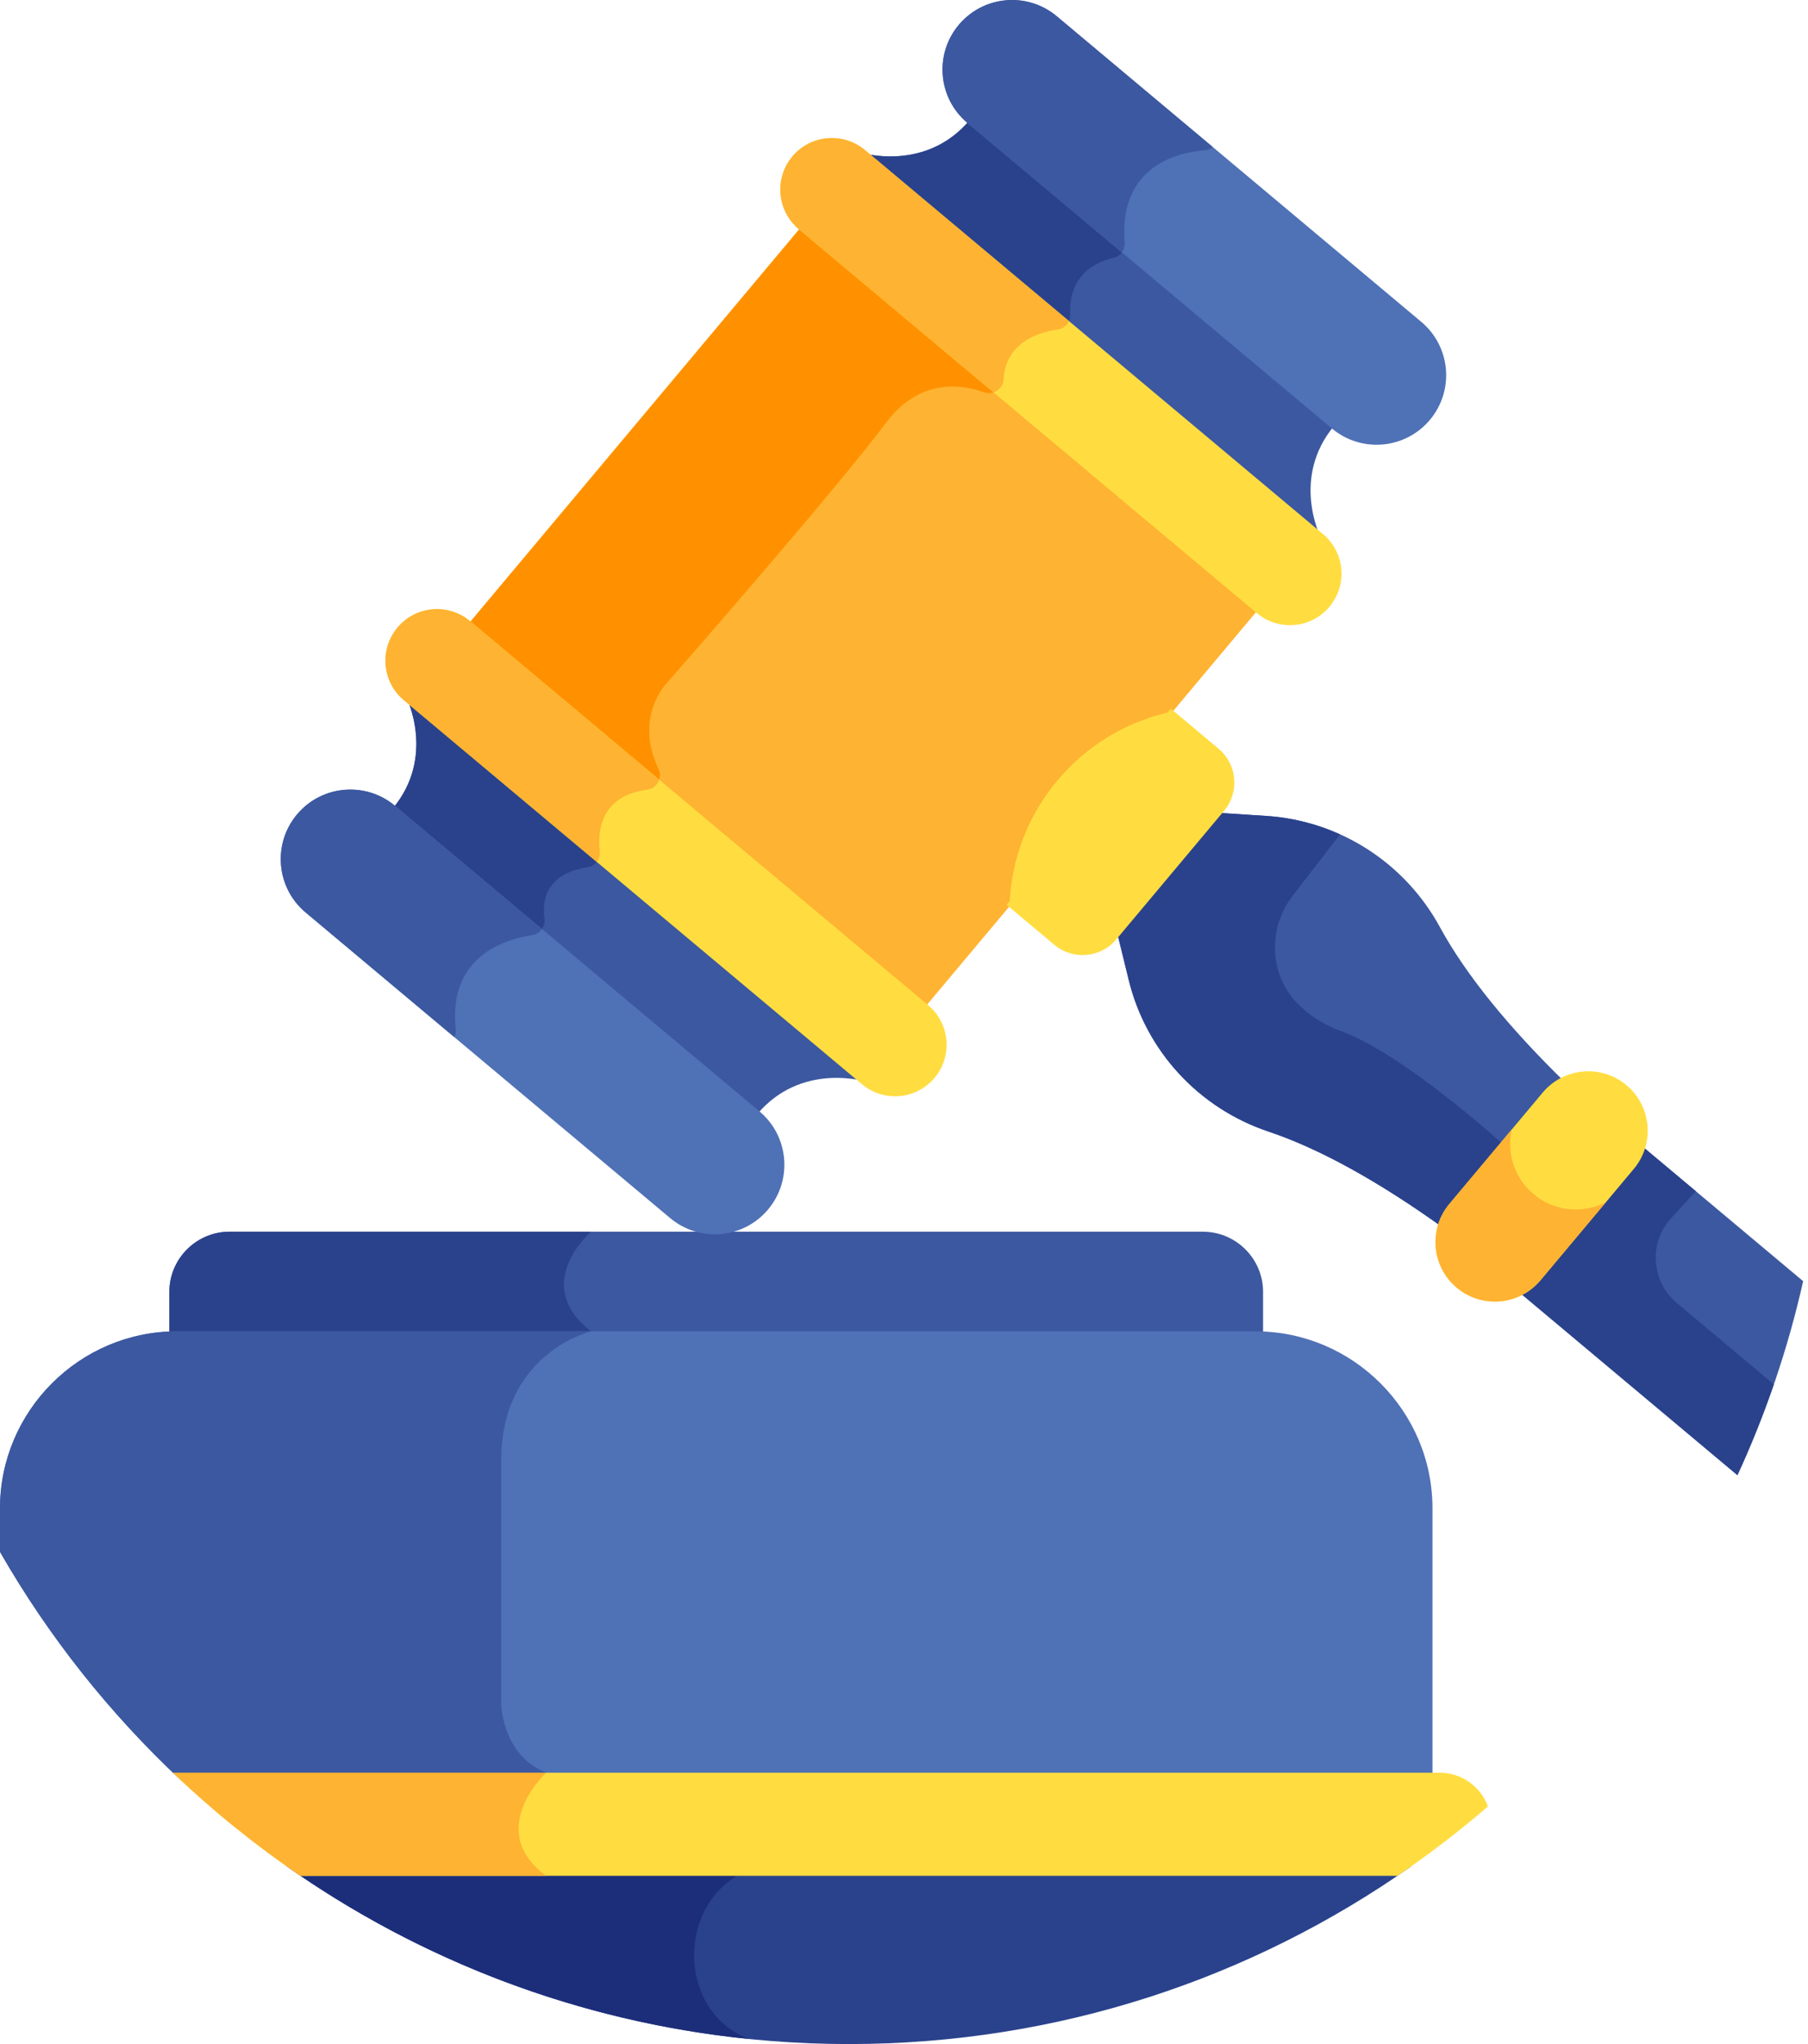 <svg width="115" height="130" viewBox="0 0 115 130" fill="none" xmlns="http://www.w3.org/2000/svg">
<path d="M18.223 118.686C28.342 125.813 40.681 130 53.999 130C67.317 130 79.656 125.813 89.775 118.686H18.223V118.686Z" fill="#2A428C"/>
<path d="M48.459 118.686H18.223C26.711 124.664 36.761 128.572 47.64 129.678C42.672 127.792 43.075 119.907 48.459 118.686Z" fill="#1C2E7A"/>
<path d="M76.517 78.336H14.595C12.493 78.336 10.773 80.056 10.773 82.158V84.915H80.339V82.158C80.339 80.056 78.619 78.336 76.517 78.336Z" fill="#3C58A0"/>
<path d="M37.592 78.336H14.595C12.493 78.336 10.773 80.056 10.773 82.158V84.915H36.879C37.313 84.739 37.592 84.672 37.592 84.672C33.719 81.666 37.592 78.336 37.592 78.336Z" fill="#2A428C"/>
<path d="M29.75 39.729L50.879 14.518L79.939 38.873L58.809 64.084L29.75 39.729Z" fill="#FFB332"/>
<path d="M62.598 24.948C62.852 25.038 63.11 25.006 63.325 24.895L50.92 14.497L29.777 39.719L41.822 49.816C41.993 49.557 42.036 49.215 41.887 48.903C40.321 45.626 42.364 43.498 42.364 43.498C42.364 43.498 53.123 31.226 56.339 26.909C58.432 24.101 61.035 24.398 62.598 24.948Z" fill="#FF9100"/>
<path d="M54.859 9.731C58.051 12.406 80.784 31.462 83.997 34.156C83.997 34.156 82.091 30.384 84.873 27.065C79.335 22.422 64.952 10.366 61.688 7.63C58.906 10.949 54.859 9.731 54.859 9.731Z" fill="#3C58A0"/>
<path d="M68.072 20.005C67.963 17.431 69.742 16.642 70.83 16.4C71.136 16.332 71.368 16.111 71.474 15.833C67.145 12.204 63.209 8.905 61.688 7.63C58.906 10.949 54.859 9.731 54.859 9.731C56.327 10.961 61.928 15.656 67.862 20.63C68.002 20.46 68.082 20.24 68.072 20.005Z" fill="#2A428C"/>
<path d="M25.845 44.345C29.037 47.02 51.77 66.076 54.983 68.77C54.983 68.77 50.936 67.551 48.154 70.871C42.616 66.228 28.233 54.172 24.969 51.436C27.751 48.117 25.845 44.345 25.845 44.345Z" fill="#3C58A0"/>
<path d="M25.845 44.345C25.845 44.345 27.751 48.116 24.969 51.436C26.437 52.667 30.156 55.784 34.307 59.264C34.538 59.07 34.67 58.77 34.629 58.45C34.309 55.987 36.175 55.329 37.365 55.158C37.696 55.111 37.957 54.888 38.077 54.599C32.435 49.869 27.249 45.522 25.845 44.345Z" fill="#2A428C"/>
<path d="M80.552 51.893L77.288 51.682C76.371 52.776 72.553 57.331 71.019 59.16L71.797 62.337C72.906 66.866 76.271 70.49 80.692 71.969C83.918 73.048 87.706 75.142 91.867 78.134C92.013 77.689 92.241 77.263 92.561 76.883L98.5 69.796C98.82 69.415 99.199 69.116 99.612 68.895C95.939 65.32 93.215 61.956 91.59 58.968C89.361 54.873 85.205 52.193 80.552 51.893Z" fill="#3C58A0"/>
<path d="M85.316 65.588C84.186 65.175 83.31 64.583 82.632 63.926C80.731 62.087 80.597 59.076 82.212 56.982L85.233 53.066C83.776 52.408 82.196 51.999 80.552 51.893L77.288 51.682C76.371 52.776 72.553 57.331 71.019 59.16L71.797 62.337C72.906 66.866 76.271 70.49 80.692 71.969C83.918 73.048 87.706 75.142 91.867 78.134C92.013 77.689 92.241 77.263 92.561 76.883L95.837 72.974C93.535 70.924 88.663 66.811 85.316 65.588Z" fill="#2A428C"/>
<path d="M114.691 81.481L104.443 72.891C104.299 73.351 104.064 73.791 103.735 74.184L97.795 81.271C97.465 81.664 97.073 81.972 96.644 82.195L110.511 93.819C112.315 89.908 113.726 85.779 114.691 81.481Z" fill="#3C58A0"/>
<path d="M106.664 82.876C105.102 81.566 104.859 79.243 106.138 77.655C106.153 77.637 106.167 77.62 106.178 77.606L107.864 75.758L104.443 72.891C104.299 73.351 104.064 73.791 103.735 74.184L97.795 81.271C97.465 81.664 97.073 81.972 96.644 82.195L110.511 93.819C111.377 91.942 112.149 90.014 112.828 88.043L106.664 82.876Z" fill="#2A428C"/>
<path d="M84.562 38.589C83.399 39.977 81.331 40.158 79.943 38.995L50.805 14.57C49.417 13.407 49.236 11.339 50.399 9.951C51.562 8.564 53.63 8.382 55.018 9.545L84.156 33.97C85.544 35.133 85.726 37.201 84.562 38.589Z" fill="#FFDD40"/>
<path d="M55.018 9.545C53.63 8.382 51.562 8.564 50.399 9.951C49.236 11.339 49.417 13.407 50.805 14.57L63.192 24.953C63.539 24.841 63.812 24.531 63.834 24.128C63.965 21.775 66.048 21.131 67.281 20.957C67.604 20.911 67.865 20.7 67.991 20.42L55.018 9.545Z" fill="#FFB332"/>
<path d="M90.951 26.703C89.381 28.575 86.59 28.821 84.717 27.251L61.532 7.816C59.659 6.246 59.413 3.455 60.983 1.582C62.553 -0.29 65.344 -0.536 67.217 1.034L90.402 20.469C92.275 22.039 92.52 24.83 90.951 26.703Z" fill="#4F71B6"/>
<path d="M67.217 1.034C65.344 -0.536 62.553 -0.29 60.983 1.583C59.413 3.455 59.659 6.246 61.532 7.816L71.357 16.052C71.487 15.874 71.556 15.65 71.537 15.417C71.15 10.492 75.006 9.679 76.644 9.554C76.832 9.54 77.003 9.466 77.142 9.354L67.217 1.034Z" fill="#3C58A0"/>
<path d="M59.445 68.55C60.608 67.162 60.426 65.094 59.039 63.931L29.901 39.506C28.513 38.343 26.445 38.525 25.282 39.912C24.119 41.3 24.3 43.368 25.688 44.531L54.826 68.956C56.214 70.12 58.282 69.938 59.445 68.55Z" fill="#FFDD40"/>
<path d="M29.901 39.506C28.513 38.343 26.445 38.525 25.282 39.912C24.119 41.3 24.3 43.368 25.688 44.531L37.955 54.814C38.096 54.633 38.17 54.4 38.146 54.156C37.855 51.197 39.742 50.405 41.17 50.222C41.545 50.174 41.825 49.913 41.931 49.59L29.901 39.506Z" fill="#FFB332"/>
<path d="M48.857 76.918C50.427 75.045 50.181 72.254 48.308 70.684L25.123 51.25C23.25 49.68 20.459 49.925 18.889 51.798C17.32 53.671 17.565 56.462 19.438 58.032L42.623 77.466C44.496 79.037 47.287 78.791 48.857 76.918Z" fill="#4F71B6"/>
<path d="M25.127 51.25C23.254 49.68 20.463 49.925 18.893 51.798C17.323 53.671 17.569 56.462 19.442 58.032L28.894 65.955C28.971 65.803 29.008 65.631 28.989 65.453C28.495 60.857 32.054 59.744 33.848 59.475C34.111 59.435 34.331 59.287 34.473 59.084L25.127 51.25Z" fill="#3C58A0"/>
<path d="M79.862 84.672H11.252C5.064 84.672 0 89.736 0 95.924V98.699C3.101 104.105 6.993 108.998 11.513 113.227H91.114V95.924C91.115 89.736 86.051 84.672 79.862 84.672Z" fill="#4F71B6"/>
<path d="M34.736 112.742C31.88 111.59 31.88 108.308 31.88 108.308C31.88 108.308 31.88 99.738 31.88 92.883C31.88 86.027 37.593 84.672 37.593 84.672H11.252C5.064 84.672 0 89.736 0 95.924V98.699C3.101 104.105 6.993 108.998 11.513 113.227H34.288C34.544 112.92 34.736 112.742 34.736 112.742Z" fill="#3C58A0"/>
<path d="M94.643 114.886C94.181 113.635 92.982 112.742 91.57 112.742H10.996C13.508 115.145 16.221 117.34 19.107 119.299H88.89C90.895 117.939 92.815 116.465 94.643 114.886Z" fill="#FFDD40"/>
<path d="M34.737 112.742H10.996C13.508 115.145 16.221 117.34 19.107 119.299H34.737C30.801 116.39 34.737 112.742 34.737 112.742Z" fill="#FFB332"/>
<path d="M64.023 57.542L67.065 60.092C68.243 61.08 70.014 60.924 71.002 59.746L77.863 51.561C78.85 50.383 78.694 48.611 77.516 47.624L74.475 45.074L64.023 57.542Z" fill="#FFDD40"/>
<path d="M103.453 69.016C101.853 67.674 99.469 67.885 98.128 69.484L92.188 76.57C90.847 78.17 91.057 80.554 92.656 81.895C94.256 83.236 96.64 83.026 97.981 81.427L103.921 74.34C105.262 72.741 105.052 70.357 103.453 69.016Z" fill="#FFDD40"/>
<path d="M97.546 75.947C96.31 74.911 95.828 73.311 96.155 71.838L92.188 76.57C90.847 78.17 91.057 80.554 92.656 81.895C94.256 83.236 96.64 83.026 97.981 81.427L102.147 76.457C100.696 77.206 98.876 77.062 97.546 75.947Z" fill="#FFB332"/>
<path d="M74.659 45.23C68.696 46.445 64.362 51.615 64.207 57.698L69.793 51.79L74.659 45.23Z" fill="#FFDD40"/>
</svg>
